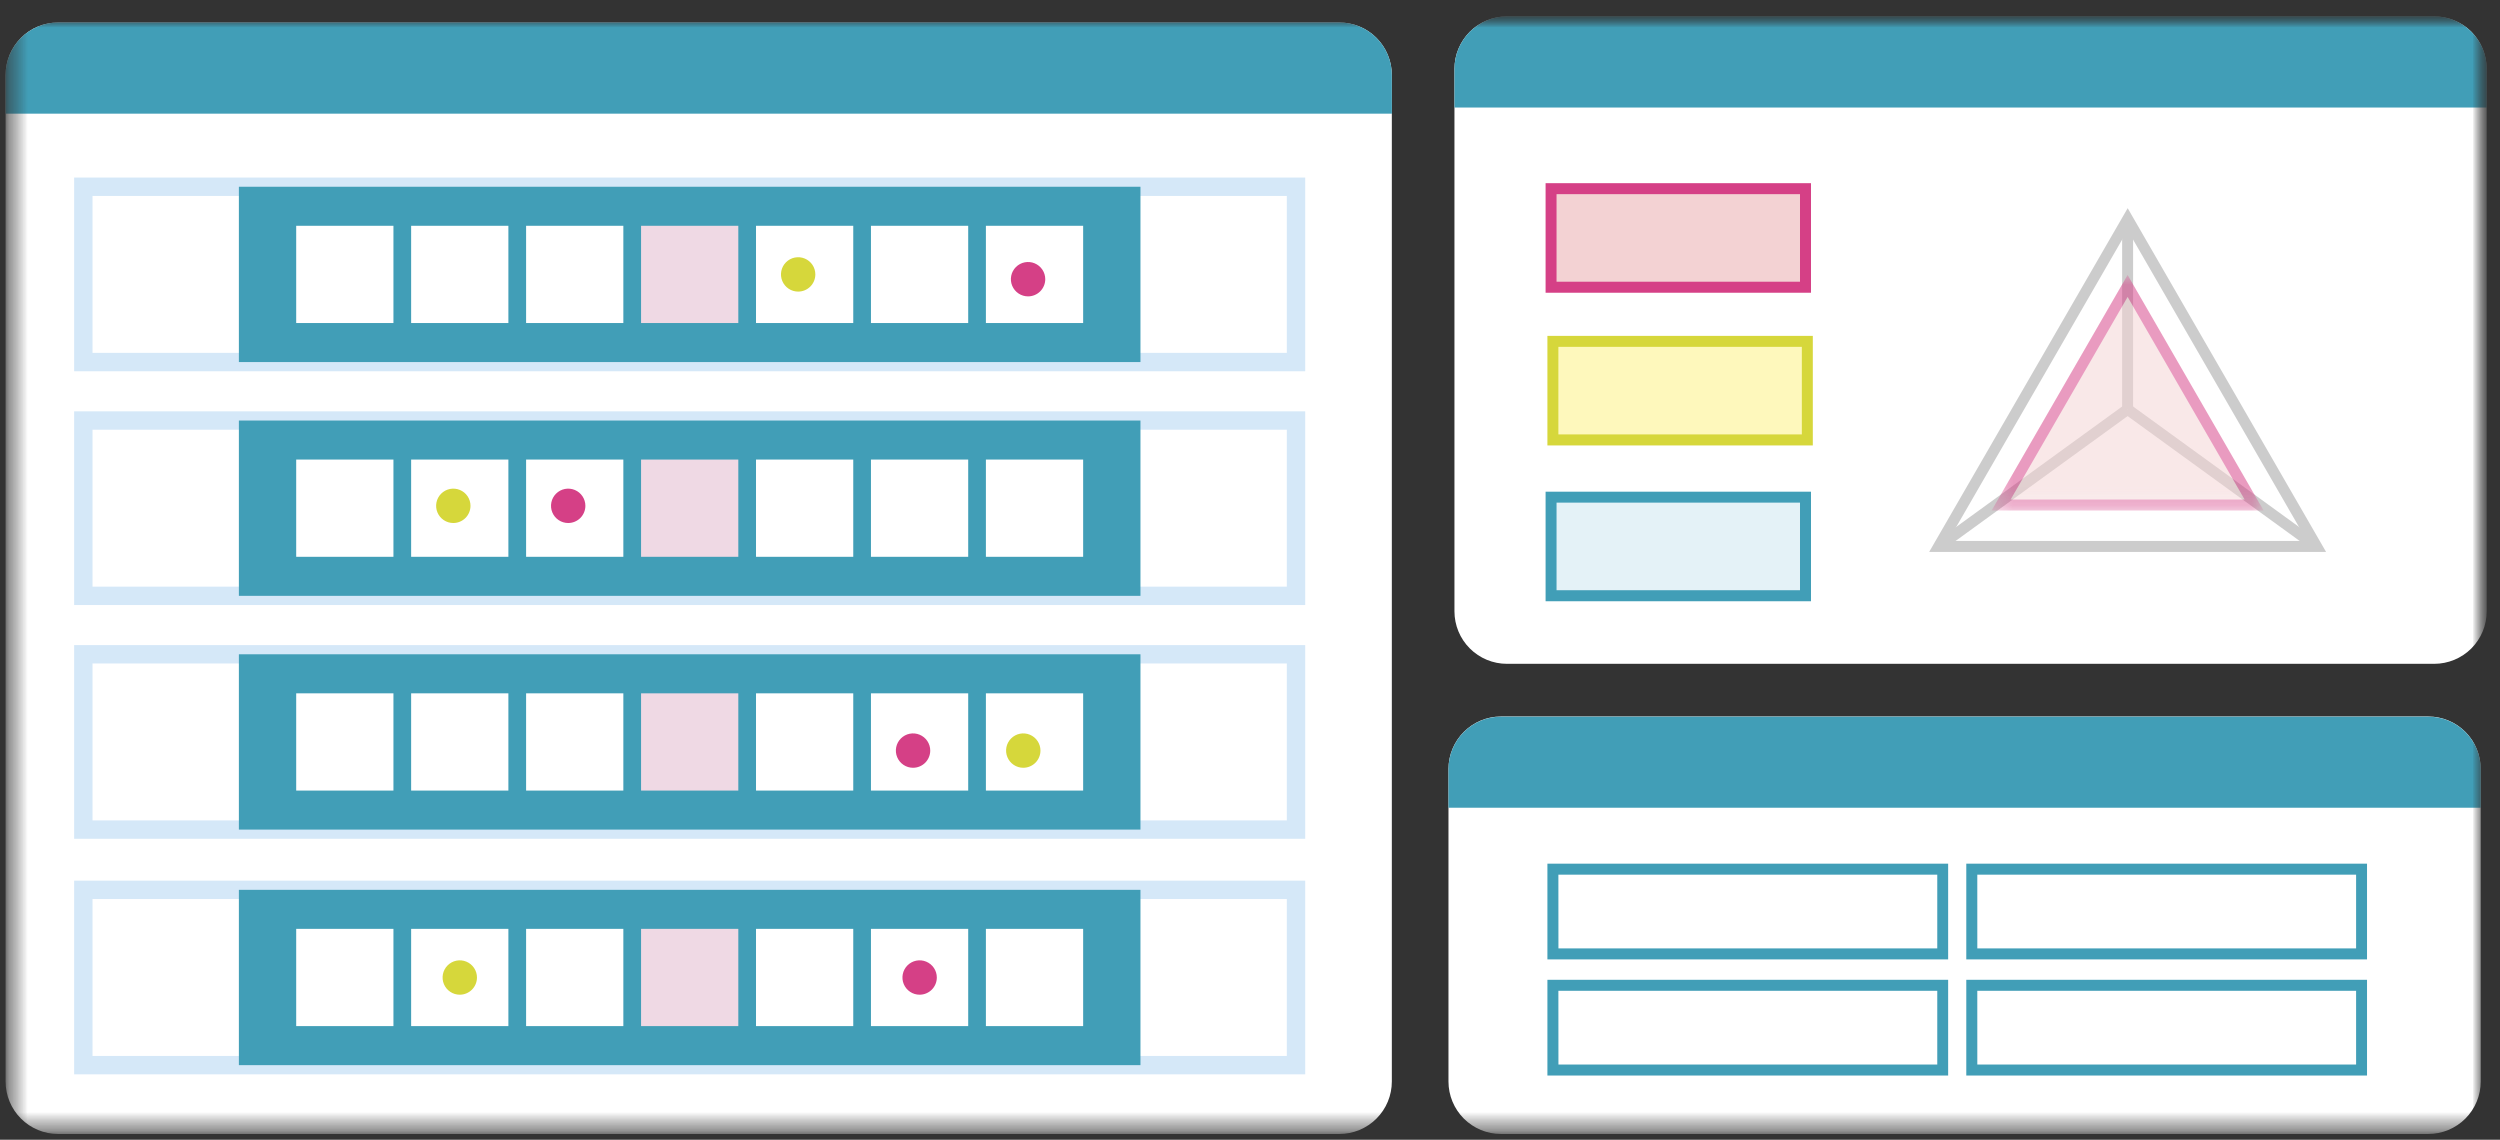 <svg width="136" height="62" viewBox="0 0 136 62" fill="none" xmlns="http://www.w3.org/2000/svg">
<rect x="0" y="0" width="136" height="62" fill="#333333" stroke="none"/>
<g id="Group 47503">
<g id="Clip path group">
<mask id="mask0_1_380" style="mask-type:luminance" maskUnits="userSpaceOnUse" x="0" y="0" width="136" height="62">
<g id="clip-path-9">
<path id="Rectangle 6860" d="M135.278 0.89H0.304V61.69H135.278V0.89Z" fill="white"/>
</g>
</mask>
<g mask="url(#mask0_1_380)">
<g id="Group 47502">
<g id="Group 47501">
<g id="Clip path group_2">
<mask id="mask1_1_380" style="mask-type:luminance" maskUnits="userSpaceOnUse" x="0" y="0" width="136" height="62">
<g id="clip-path-9_2">
<path id="Rectangle 6860_2" d="M135.278 0.89H0.304V61.69H135.278V0.89Z" fill="white"/>
</g>
</mask>
<g mask="url(#mask1_1_380)">
<g id="Group 47500">
<path id="Path 100244" d="M72.864 61.689H3.16C2.403 61.689 1.676 61.388 1.141 60.852C0.605 60.317 0.304 59.59 0.304 58.833L0.304 4.079C0.304 3.322 0.605 2.595 1.141 2.06C1.676 1.524 2.403 1.223 3.16 1.223H72.86C73.618 1.223 74.344 1.524 74.879 2.06C75.415 2.595 75.716 3.322 75.716 4.079V58.833C75.716 59.208 75.642 59.58 75.499 59.926C75.355 60.273 75.145 60.587 74.879 60.852C74.614 61.118 74.299 61.328 73.953 61.472C73.606 61.615 73.235 61.689 72.86 61.689" fill="white"/>
<path id="Rectangle 6813" d="M70.503 10.159H4.533V19.696H70.503V10.159Z" fill="white" stroke="#D5E8F8"/>
<path id="Rectangle 6814" d="M62.041 10.159H12.995V19.696H62.041V10.159Z" fill="#419EB7"/>
<path id="Rectangle 6815" d="M27.656 12.283H22.366V17.573H27.656V12.283Z" fill="white"/>
<path id="Rectangle 6816" d="M33.91 12.283H28.62V17.573H33.91V12.283Z" fill="white"/>
<path id="Rectangle 6817" d="M40.164 12.283H34.874V17.573H40.164V12.283Z" fill="#EFD9E4"/>
<path id="Rectangle 6818" d="M46.417 12.283H41.127V17.573H46.417V12.283Z" fill="white"/>
<path id="Rectangle 6819" d="M52.67 12.283H47.38V17.573H52.67V12.283Z" fill="white"/>
<path id="Rectangle 6820" d="M58.923 12.283H53.633V17.573H58.923V12.283Z" fill="white"/>
<path id="Rectangle 6821" d="M21.403 12.283H16.113V17.573H21.403V12.283Z" fill="white"/>
<path id="Rectangle 6822" d="M70.503 22.877H4.533V32.414H70.503V22.877Z" fill="white" stroke="#D5E8F8"/>
<path id="Rectangle 6823" d="M62.041 22.877H12.995V32.414H62.041V22.877Z" fill="#419EB7"/>
<path id="Rectangle 6824" d="M27.656 25H22.366V30.29H27.656V25Z" fill="white"/>
<path id="Rectangle 6825" d="M33.91 25H28.62V30.29H33.91V25Z" fill="white"/>
<path id="Rectangle 6826" d="M40.164 25H34.874V30.29H40.164V25Z" fill="#EFD9E4"/>
<path id="Rectangle 6827" d="M46.417 25H41.127V30.29H46.417V25Z" fill="white"/>
<path id="Rectangle 6828" d="M52.67 25H47.38V30.29H52.67V25Z" fill="white"/>
<path id="Rectangle 6829" d="M58.923 25H53.633V30.29H58.923V25Z" fill="white"/>
<path id="Rectangle 6830" d="M21.403 25H16.113V30.29H21.403V25Z" fill="white"/>
<path id="Rectangle 6831" d="M70.503 35.593H4.533V45.13H70.503V35.593Z" fill="white" stroke="#D5E8F8"/>
<path id="Rectangle 6832" d="M62.041 35.593H12.995V45.13H62.041V35.593Z" fill="#419EB7"/>
<path id="Rectangle 6833" d="M27.656 37.717H22.366V43.007H27.656V37.717Z" fill="white"/>
<path id="Rectangle 6834" d="M33.91 37.717H28.62V43.007H33.91V37.717Z" fill="white"/>
<path id="Rectangle 6835" d="M40.164 37.717H34.874V43.007H40.164V37.717Z" fill="#EFD9E4"/>
<path id="Rectangle 6836" d="M46.417 37.717H41.127V43.007H46.417V37.717Z" fill="white"/>
<path id="Rectangle 6837" d="M52.67 37.717H47.38V43.007H52.67V37.717Z" fill="white"/>
<path id="Rectangle 6838" d="M58.923 37.717H53.633V43.007H58.923V37.717Z" fill="white"/>
<path id="Rectangle 6839" d="M21.403 37.717H16.113V43.007H21.403V37.717Z" fill="white"/>
<path id="Path 100245" d="M56.862 15.187C56.862 15.002 56.807 14.822 56.704 14.668C56.601 14.514 56.455 14.395 56.284 14.324C56.114 14.253 55.926 14.235 55.744 14.271C55.563 14.307 55.397 14.396 55.266 14.527C55.135 14.658 55.046 14.824 55.01 15.005C54.974 15.187 54.992 15.374 55.063 15.545C55.134 15.716 55.253 15.862 55.407 15.965C55.56 16.068 55.741 16.123 55.926 16.123C56.174 16.123 56.412 16.024 56.588 15.849C56.763 15.673 56.862 15.435 56.862 15.187Z" fill="#D54086"/>
<path id="Path 100246" d="M44.355 14.927C44.355 14.742 44.3 14.562 44.197 14.408C44.094 14.254 43.948 14.135 43.777 14.064C43.607 13.993 43.419 13.975 43.237 14.011C43.056 14.047 42.89 14.136 42.759 14.267C42.628 14.398 42.539 14.564 42.503 14.745C42.467 14.927 42.485 15.115 42.556 15.285C42.627 15.456 42.746 15.602 42.9 15.705C43.053 15.808 43.234 15.863 43.419 15.863C43.667 15.863 43.905 15.764 44.081 15.589C44.256 15.413 44.355 15.175 44.355 14.927Z" fill="#D6D73B"/>
<path id="Path 100247" d="M31.845 27.516C31.845 27.331 31.79 27.151 31.687 26.997C31.584 26.843 31.438 26.724 31.267 26.653C31.096 26.582 30.909 26.564 30.727 26.6C30.546 26.636 30.38 26.725 30.249 26.856C30.118 26.987 30.029 27.153 29.993 27.334C29.957 27.516 29.975 27.704 30.046 27.874C30.117 28.045 30.236 28.191 30.39 28.294C30.544 28.397 30.724 28.452 30.909 28.452C31.157 28.452 31.395 28.353 31.571 28.178C31.746 28.002 31.845 27.764 31.845 27.516Z" fill="#D54086"/>
<path id="Path 100248" d="M25.595 27.516C25.595 27.331 25.54 27.151 25.437 26.997C25.334 26.843 25.188 26.724 25.017 26.653C24.846 26.582 24.659 26.564 24.477 26.6C24.296 26.636 24.13 26.725 23.999 26.856C23.868 26.987 23.779 27.153 23.743 27.334C23.707 27.516 23.725 27.704 23.796 27.874C23.867 28.045 23.986 28.191 24.14 28.294C24.294 28.397 24.474 28.452 24.659 28.452C24.907 28.452 25.145 28.353 25.321 28.178C25.496 28.002 25.595 27.764 25.595 27.516Z" fill="#D6D73B"/>
<path id="Path 100249" d="M50.605 40.831C50.605 40.646 50.55 40.466 50.447 40.312C50.344 40.158 50.198 40.039 50.027 39.968C49.857 39.897 49.669 39.879 49.487 39.915C49.306 39.951 49.14 40.04 49.009 40.171C48.878 40.302 48.789 40.468 48.753 40.649C48.717 40.831 48.735 41.019 48.806 41.189C48.877 41.36 48.996 41.506 49.15 41.609C49.303 41.712 49.484 41.767 49.669 41.767C49.917 41.767 50.155 41.668 50.331 41.493C50.506 41.317 50.605 41.079 50.605 40.831Z" fill="#D54086"/>
<path id="Path 100250" d="M56.601 40.831C56.601 40.646 56.546 40.466 56.443 40.312C56.34 40.158 56.194 40.039 56.023 39.968C55.853 39.897 55.665 39.879 55.483 39.915C55.302 39.951 55.136 40.04 55.005 40.171C54.874 40.302 54.785 40.468 54.749 40.649C54.713 40.831 54.731 41.019 54.802 41.189C54.873 41.36 54.992 41.506 55.146 41.609C55.3 41.712 55.48 41.767 55.665 41.767C55.913 41.767 56.151 41.668 56.327 41.493C56.502 41.317 56.601 41.079 56.601 40.831Z" fill="#D6D73B"/>
<path id="Rectangle 6840" d="M70.503 48.407H4.533V57.944H70.503V48.407Z" fill="white" stroke="#D5E8F8"/>
<path id="Rectangle 6841" d="M62.041 48.407H12.995V57.944H62.041V48.407Z" fill="#419EB7"/>
<path id="Rectangle 6842" d="M27.656 50.53H22.366V55.82H27.656V50.53Z" fill="white"/>
<path id="Rectangle 6843" d="M33.91 50.53H28.62V55.82H33.91V50.53Z" fill="white"/>
<path id="Rectangle 6844" d="M40.164 50.53H34.874V55.82H40.164V50.53Z" fill="#EFD9E4"/>
<path id="Rectangle 6845" d="M46.417 50.53H41.127V55.82H46.417V50.53Z" fill="white"/>
<path id="Rectangle 6846" d="M52.67 50.53H47.38V55.82H52.67V50.53Z" fill="white"/>
<path id="Rectangle 6847" d="M58.923 50.53H53.633V55.82H58.923V50.53Z" fill="white"/>
<path id="Rectangle 6848" d="M21.403 50.53H16.113V55.82H21.403V50.53Z" fill="white"/>
<path id="Path 100251" d="M50.963 53.176C50.963 52.991 50.908 52.81 50.805 52.657C50.702 52.503 50.556 52.384 50.385 52.313C50.215 52.242 50.027 52.224 49.845 52.26C49.664 52.296 49.498 52.385 49.367 52.516C49.236 52.647 49.147 52.813 49.111 52.994C49.075 53.176 49.093 53.364 49.164 53.534C49.235 53.705 49.354 53.851 49.508 53.954C49.661 54.057 49.842 54.112 50.027 54.112C50.275 54.112 50.513 54.013 50.689 53.838C50.864 53.662 50.963 53.424 50.963 53.176Z" fill="#D54086"/>
<path id="Path 100252" d="M25.947 53.176C25.947 52.991 25.892 52.81 25.789 52.657C25.686 52.503 25.54 52.384 25.369 52.313C25.199 52.242 25.011 52.224 24.829 52.26C24.648 52.296 24.482 52.385 24.351 52.516C24.22 52.647 24.131 52.813 24.095 52.994C24.059 53.176 24.077 53.364 24.148 53.534C24.219 53.705 24.338 53.851 24.492 53.954C24.646 54.057 24.826 54.112 25.011 54.112C25.259 54.112 25.497 54.013 25.673 53.838C25.848 53.662 25.947 53.424 25.947 53.176Z" fill="#D6D73B"/>
<path id="Path 100253" d="M75.72 6.183H0.304V4.083C0.303 3.708 0.377 3.336 0.52 2.989C0.664 2.642 0.874 2.327 1.139 2.061C1.404 1.795 1.719 1.585 2.066 1.441C2.413 1.297 2.785 1.223 3.16 1.223H72.86C73.618 1.223 74.344 1.524 74.879 2.06C75.415 2.595 75.716 3.322 75.716 4.079L75.72 6.183Z" fill="#419EB7"/>
<path id="Path 100254" d="M132.421 36.112H81.978C81.221 36.112 80.494 35.811 79.959 35.276C79.423 34.74 79.122 34.014 79.122 33.256V3.746C79.122 2.989 79.423 2.262 79.959 1.727C80.494 1.191 81.221 0.89 81.978 0.89L132.421 0.89C133.178 0.89 133.905 1.191 134.441 1.727C134.976 2.262 135.277 2.989 135.277 3.746V33.256C135.277 34.014 134.976 34.74 134.441 35.276C133.905 35.811 133.178 36.112 132.421 36.112Z" fill="white"/>
<path id="Rectangle 6849" d="M130.023 10.009H101.425V32.408H130.023V10.009Z" fill="white"/>
<path id="Path 100255" d="M126.539 30.025H104.946L115.746 11.325L126.539 30.025ZM105.981 29.425H125.504L115.742 12.52L105.981 29.425Z" fill="#CCCCCC"/>
<path id="Rectangle 6850" d="M116.041 11.923H115.444V22.266H116.041V11.923Z" fill="#CCCCCC"/>
<path id="Path 100256" d="M105.639 29.968L105.288 29.485L115.567 22.025L115.918 22.508L105.639 29.968Z" fill="#CCCCCC"/>
<path id="Path 100257" d="M125.846 29.968L115.567 22.508L115.918 22.025L126.197 29.485L125.846 29.968Z" fill="#CCCCCC"/>
<g id="Group 47499" opacity="0.52">
<g id="Group 47498">
<g id="Clip path group_3">
<mask id="mask2_1_380" style="mask-type:luminance" maskUnits="userSpaceOnUse" x="108" y="14" width="16" height="14">
<g id="clip-path-11">
<path id="Rectangle 6851" d="M123.14 14.958H108.344V27.772H123.14V14.958Z" fill="white"/>
</g>
</mask>
<g mask="url(#mask2_1_380)">
<g id="Group 47497">
<path id="Path 100258" d="M115.742 15.556L108.862 27.474H122.623L115.742 15.556Z" fill="#F3D2D3"/>
<path id="Path 100259" d="M123.142 27.773H108.342L115.742 14.958L123.142 27.773ZM109.38 27.173H122.106L115.743 16.153L109.38 27.173Z" fill="#D54086"/>
</g>
</g>
</g>
</g>
</g>
<path id="Rectangle 6852" d="M98.22 10.264H84.379V15.627H98.22V10.264Z" fill="#F3D2D3"/>
<path id="Path 100260" d="M98.518 15.925H84.08V9.965H98.518V15.925ZM84.676 15.325H97.92V10.562H84.676V15.325Z" fill="#D54086"/>
<path id="Rectangle 6853" d="M98.319 18.572H84.478V23.935H98.319V18.572Z" fill="#FEF8BC"/>
<path id="Path 100261" d="M98.617 24.232H84.179V18.272H98.617V24.232ZM84.776 23.632H98.02V18.869H84.776V23.632Z" fill="#D6D73B"/>
<path id="Rectangle 6854" d="M98.22 27.045H84.379V32.408H98.22V27.045Z" fill="#E4F2F7"/>
<path id="Path 100262" d="M98.518 32.708H84.08V26.748H98.518V32.708ZM84.676 32.108H97.92V27.343H84.676V32.108Z" fill="#419EB7"/>
<path id="Path 100263" d="M135.278 5.85H79.123V3.75C79.123 3.375 79.196 3.003 79.339 2.656C79.483 2.309 79.693 1.994 79.958 1.728C80.223 1.462 80.538 1.252 80.885 1.108C81.232 0.964 81.604 0.89 81.979 0.89L132.422 0.89C133.179 0.89 133.906 1.191 134.442 1.727C134.977 2.262 135.278 2.989 135.278 3.746V5.85Z" fill="#419EB7"/>
<path id="Path 100264" d="M132.096 61.689H81.653C80.896 61.689 80.169 61.388 79.633 60.852C79.098 60.317 78.797 59.59 78.797 58.833V41.833C78.797 41.076 79.098 40.349 79.634 39.814C80.169 39.278 80.896 38.977 81.653 38.977H132.096C132.853 38.977 133.58 39.278 134.115 39.814C134.651 40.349 134.952 41.076 134.952 41.833V58.833C134.952 59.59 134.651 60.317 134.116 60.852C133.58 61.388 132.853 61.689 132.096 61.689Z" fill="white"/>
<path id="Path 100265" d="M134.952 43.942H78.797V41.842C78.797 41.085 79.098 40.358 79.633 39.822C80.169 39.287 80.896 38.986 81.653 38.986H132.096C132.853 38.986 133.58 39.287 134.116 39.822C134.651 40.358 134.952 41.085 134.952 41.842V43.942Z" fill="#419EB7"/>
<path id="Rectangle 6855" d="M105.681 47.284H84.478V51.894H105.681V47.284Z" fill="white"/>
<path id="Path 100266" d="M105.979 52.192H84.179V46.984H105.979V52.192ZM84.779 51.592H105.387V47.581H84.776L84.779 51.592Z" fill="#419EB7"/>
<path id="Rectangle 6856" d="M105.681 53.6H84.478V58.21H105.681V53.6Z" fill="white"/>
<path id="Path 100267" d="M105.979 58.509H84.179V53.301H105.979V58.509ZM84.779 57.909H105.387V53.898H84.776L84.779 57.909Z" fill="#419EB7"/>
<path id="Rectangle 6857" d="M128.467 47.284H107.264V51.894H128.467V47.284Z" fill="white"/>
<path id="Path 100268" d="M128.766 52.192H106.966V46.984H128.766V52.192ZM107.566 51.592H128.172V47.581H107.565L107.566 51.592Z" fill="#419EB7"/>
<path id="Rectangle 6858" d="M128.467 53.6H107.264V58.21H128.467V53.6Z" fill="white"/>
<path id="Path 100269" d="M128.766 58.509H106.966V53.301H128.766V58.509ZM107.566 57.909H128.172V53.898H107.565L107.566 57.909Z" fill="#419EB7"/>
</g>
</g>
</g>
</g>
</g>
</g>
</g>
</g>
</svg>
